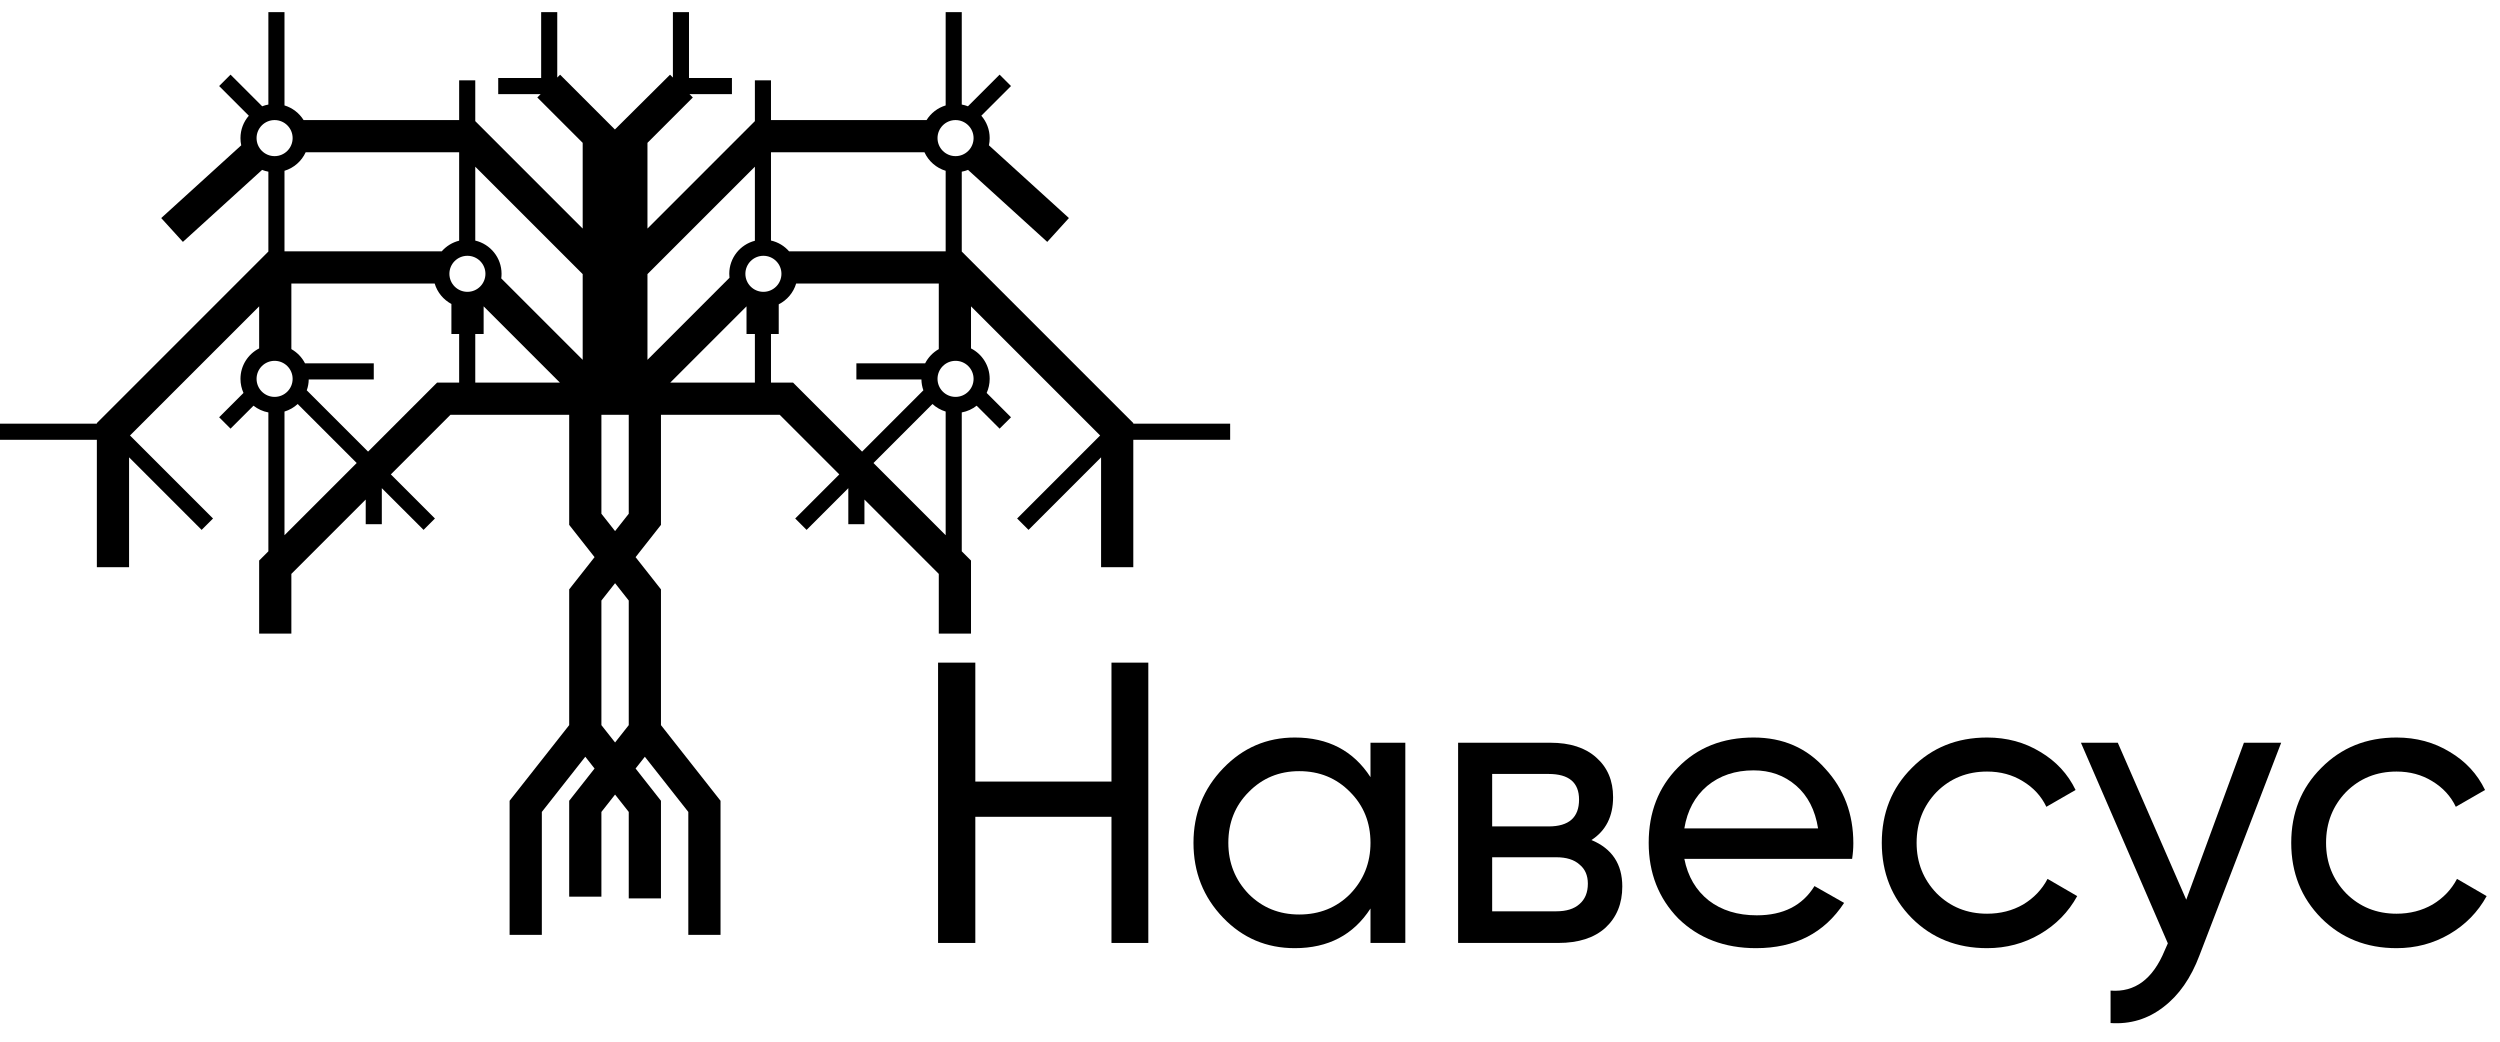 <svg width="132" height="55" viewBox="0 0 132 55" fill="none" xmlns="http://www.w3.org/2000/svg">
<path d="M58.686 41.267V34.987H60.631V49.788H58.686V43.127H51.497V49.788H49.53V34.987H51.497V41.267H58.686Z" fill="black"/>
<path d="M72.362 41.034V39.216H74.201V49.788H72.362V47.969C71.46 49.365 70.127 50.063 68.365 50.063C66.871 50.063 65.61 49.527 64.581 48.456C63.538 47.37 63.016 46.052 63.016 44.502C63.016 42.965 63.538 41.654 64.581 40.569C65.624 39.483 66.885 38.941 68.365 38.941C70.127 38.941 71.46 39.639 72.362 41.034ZM68.598 48.286C69.669 48.286 70.564 47.927 71.283 47.208C72.002 46.461 72.362 45.559 72.362 44.502C72.362 43.43 72.002 42.535 71.283 41.816C70.564 41.083 69.669 40.717 68.598 40.717C67.541 40.717 66.653 41.083 65.934 41.816C65.215 42.535 64.856 43.43 64.856 44.502C64.856 45.559 65.215 46.461 65.934 47.208C66.653 47.927 67.541 48.286 68.598 48.286Z" fill="black"/>
<path d="M84.029 44.354C85.115 44.805 85.657 45.622 85.657 46.806C85.657 47.709 85.361 48.434 84.769 48.984C84.177 49.52 83.346 49.788 82.274 49.788H76.988V39.216H81.852C82.895 39.216 83.705 39.476 84.283 39.998C84.875 40.52 85.171 41.217 85.171 42.091C85.171 43.106 84.79 43.86 84.029 44.354ZM81.767 40.865H78.786V43.635H81.767C82.838 43.635 83.374 43.163 83.374 42.218C83.374 41.316 82.838 40.865 81.767 40.865ZM78.786 48.117H82.169C82.704 48.117 83.113 47.99 83.395 47.737C83.691 47.483 83.839 47.124 83.839 46.658C83.839 46.221 83.691 45.883 83.395 45.644C83.113 45.39 82.704 45.263 82.169 45.263H78.786V48.117Z" fill="black"/>
<path d="M97.792 45.347H88.933C89.116 46.278 89.546 47.011 90.223 47.547C90.899 48.068 91.745 48.329 92.76 48.329C94.155 48.329 95.17 47.814 95.805 46.785L97.369 47.673C96.326 49.266 94.776 50.063 92.718 50.063C91.054 50.063 89.687 49.541 88.616 48.498C87.573 47.427 87.051 46.095 87.051 44.502C87.051 42.895 87.566 41.57 88.594 40.527C89.624 39.469 90.956 38.941 92.591 38.941C94.141 38.941 95.403 39.49 96.376 40.59C97.362 41.661 97.856 42.972 97.856 44.523C97.856 44.791 97.835 45.066 97.792 45.347ZM92.591 40.675C91.618 40.675 90.8 40.95 90.138 41.499C89.49 42.049 89.088 42.796 88.933 43.74H95.995C95.84 42.768 95.452 42.014 94.832 41.478C94.212 40.942 93.465 40.675 92.591 40.675Z" fill="black"/>
<path d="M104.918 50.063C103.326 50.063 102.001 49.534 100.943 48.477C99.886 47.406 99.358 46.081 99.358 44.502C99.358 42.923 99.886 41.605 100.943 40.548C102.001 39.476 103.326 38.941 104.918 38.941C105.962 38.941 106.899 39.194 107.731 39.702C108.562 40.195 109.183 40.865 109.591 41.711L108.048 42.599C107.78 42.035 107.364 41.584 106.8 41.245C106.251 40.907 105.623 40.738 104.918 40.738C103.861 40.738 102.973 41.097 102.254 41.816C101.549 42.549 101.197 43.444 101.197 44.502C101.197 45.545 101.549 46.433 102.254 47.166C102.973 47.885 103.861 48.244 104.918 48.244C105.623 48.244 106.258 48.082 106.821 47.758C107.385 47.42 107.815 46.968 108.111 46.405L109.676 47.314C109.211 48.16 108.555 48.829 107.709 49.323C106.864 49.816 105.933 50.063 104.918 50.063Z" fill="black"/>
<path d="M115.434 47.504L118.479 39.216H120.446L116.132 50.443C115.681 51.641 115.047 52.551 114.229 53.171C113.412 53.805 112.481 54.087 111.438 54.017V52.304C112.721 52.403 113.672 51.698 114.293 50.19L114.462 49.809L109.873 39.216H111.819L115.434 47.504Z" fill="black"/>
<path d="M126.538 50.063C124.945 50.063 123.62 49.534 122.562 48.477C121.505 47.406 120.977 46.081 120.977 44.502C120.977 42.923 121.505 41.605 122.562 40.548C123.62 39.476 124.945 38.941 126.538 38.941C127.581 38.941 128.518 39.194 129.35 39.702C130.181 40.195 130.802 40.865 131.21 41.711L129.667 42.599C129.399 42.035 128.983 41.584 128.419 41.245C127.87 40.907 127.242 40.738 126.538 40.738C125.48 40.738 124.592 41.097 123.873 41.816C123.169 42.549 122.816 43.444 122.816 44.502C122.816 45.545 123.169 46.433 123.873 47.166C124.592 47.885 125.48 48.244 126.538 48.244C127.242 48.244 127.877 48.082 128.441 47.758C129.004 47.42 129.434 46.968 129.73 46.405L131.295 47.314C130.83 48.16 130.174 48.829 129.329 49.323C128.483 49.816 127.552 50.063 126.538 50.063Z" fill="black"/>
<path fill-rule="evenodd" clip-rule="evenodd" d="M15.021 0.64V5.566C15.443 5.694 15.8 5.972 16.029 6.339H24.243V4.242H25.094V6.396L30.766 12.068V7.542L28.37 5.147L28.547 4.97H26.306V4.119H28.573V0.64H29.423V4.094L29.573 3.944L32.467 6.837L35.378 3.944L35.529 4.094V0.64H36.379V4.119H38.646V4.97H36.404L36.581 5.147L34.186 7.542V12.068L39.858 6.396V4.242H40.708V6.339H48.923C49.151 5.972 49.508 5.694 49.931 5.566V0.64H50.781V5.52C50.894 5.54 51.004 5.572 51.108 5.612L52.779 3.941L53.381 4.543L51.813 6.11C52.089 6.426 52.255 6.84 52.255 7.292C52.255 7.423 52.241 7.55 52.215 7.673L56.439 11.513L55.295 12.772L51.112 8.97C51.007 9.012 50.896 9.044 50.781 9.065V13.281L59.838 22.338V22.37H64.952V23.22H59.838V29.949H58.137V24.147L54.306 27.978L53.704 27.377L58.087 22.993L51.269 16.175V18.396C51.854 18.694 52.255 19.302 52.255 20.004C52.255 20.269 52.198 20.52 52.096 20.747L53.381 22.032L52.779 22.633L51.567 21.421C51.342 21.598 51.074 21.723 50.781 21.776V29.109L51.269 29.597V33.454H49.568V30.302L45.642 26.376V27.677H44.791V25.775L42.588 27.978L41.987 27.377L44.315 25.048L41.17 21.903H34.899V27.714L33.559 29.417L34.899 31.119V38.201L34.899 38.287L38.044 42.281V49.362H36.343V42.87L34.048 39.956L33.559 40.578L34.899 42.281V47.436H33.198V42.87L32.476 41.953L31.754 42.87V47.345H30.053V42.281L31.393 40.578L30.903 39.956L28.609 42.87V49.362H26.907V42.281L30.053 38.287L30.053 38.201V31.119L31.393 29.417L30.053 27.714V21.903H23.782L20.637 25.048L22.965 27.377L22.364 27.978L20.16 25.775V27.677H19.31V26.376L15.384 30.302V33.454H13.683V29.597L14.17 29.109V21.776C13.878 21.723 13.61 21.598 13.385 21.421L12.172 22.633L11.571 22.032L12.856 20.747C12.754 20.52 12.697 20.269 12.697 20.004C12.697 19.302 13.097 18.694 13.683 18.396V16.175L6.864 22.993L11.248 27.377L10.646 27.978L6.815 24.147V29.949H5.114V23.22H1.52588e-05V22.37H5.114V22.338L14.17 13.281V9.065C14.056 9.044 13.945 9.012 13.839 8.97L9.657 12.772L8.512 11.513L12.737 7.673C12.71 7.55 12.697 7.423 12.697 7.292C12.697 6.84 12.863 6.426 13.138 6.11L11.571 4.543L12.172 3.941L13.844 5.612C13.948 5.572 14.057 5.54 14.17 5.52V0.64H15.021ZM15.021 9.018V13.271H23.323C23.562 12.998 23.881 12.798 24.243 12.708V8.04H16.139C15.926 8.507 15.519 8.867 15.021 9.018ZM25.094 12.703C25.89 12.89 26.482 13.604 26.482 14.457C26.482 14.539 26.477 14.62 26.466 14.699L30.766 18.999V14.473L25.094 8.802V12.703ZM23.834 16.05C23.413 15.825 23.09 15.438 22.952 14.972H15.384V18.433C15.691 18.607 15.943 18.868 16.104 19.183H19.735V20.034H16.301C16.298 20.235 16.262 20.429 16.197 20.609L19.434 23.845L23.077 20.202H24.243V17.634H23.834V16.05ZM15.718 21.332C15.521 21.513 15.284 21.65 15.021 21.73V28.259L18.833 24.447L15.718 21.332ZM49.931 21.73C49.668 21.65 49.431 21.513 49.234 21.332L46.119 24.447L49.931 28.259V21.73ZM48.754 20.609C48.69 20.429 48.654 20.235 48.651 20.034H45.217V19.183H48.848C49.009 18.868 49.26 18.607 49.568 18.433V14.972H42.036C41.893 15.451 41.557 15.847 41.117 16.068V17.634H40.708V20.202H41.874L45.518 23.846L48.754 20.609ZM38.517 14.667C38.509 14.598 38.505 14.528 38.505 14.457C38.505 13.617 39.08 12.912 39.858 12.712V8.802L34.186 14.473V18.999L38.517 14.667ZM40.708 12.7C41.086 12.785 41.418 12.989 41.664 13.271H49.931V9.018C49.433 8.867 49.026 8.507 48.812 8.04H40.708V12.7ZM32.484 21.903H31.754V27.125L32.476 28.042L33.198 27.125V21.903H32.484ZM39.858 17.634V20.202H35.389L39.416 16.175V17.634H39.858ZM25.094 17.634V20.202H29.563L25.536 16.175V17.634H25.094ZM32.476 30.792L31.754 31.709L31.754 32.016V38.287L32.476 39.203L33.198 38.287V32.016L33.198 31.709L32.476 30.792ZM14.499 8.244C15.025 8.244 15.451 7.818 15.451 7.292C15.451 6.766 15.025 6.34 14.499 6.34C13.973 6.34 13.547 6.766 13.547 7.292C13.547 7.818 13.973 8.244 14.499 8.244ZM24.68 15.409C25.205 15.409 25.631 14.983 25.631 14.457C25.631 13.932 25.205 13.506 24.68 13.506C24.154 13.506 23.728 13.932 23.728 14.457C23.728 14.983 24.154 15.409 24.68 15.409ZM41.26 14.457C41.26 14.983 40.833 15.409 40.308 15.409C39.782 15.409 39.356 14.983 39.356 14.457C39.356 13.932 39.782 13.506 40.308 13.506C40.833 13.506 41.26 13.932 41.26 14.457ZM50.453 8.244C50.978 8.244 51.405 7.818 51.405 7.292C51.405 6.766 50.978 6.34 50.453 6.34C49.927 6.34 49.501 6.766 49.501 7.292C49.501 7.818 49.927 8.244 50.453 8.244ZM51.405 20.004C51.405 20.53 50.978 20.956 50.453 20.956C49.927 20.956 49.501 20.53 49.501 20.004C49.501 19.478 49.927 19.052 50.453 19.052C50.978 19.052 51.405 19.478 51.405 20.004ZM14.499 20.956C15.025 20.956 15.451 20.53 15.451 20.004C15.451 19.478 15.025 19.052 14.499 19.052C13.973 19.052 13.547 19.478 13.547 20.004C13.547 20.53 13.973 20.956 14.499 20.956Z" fill="black"/>
</svg>
